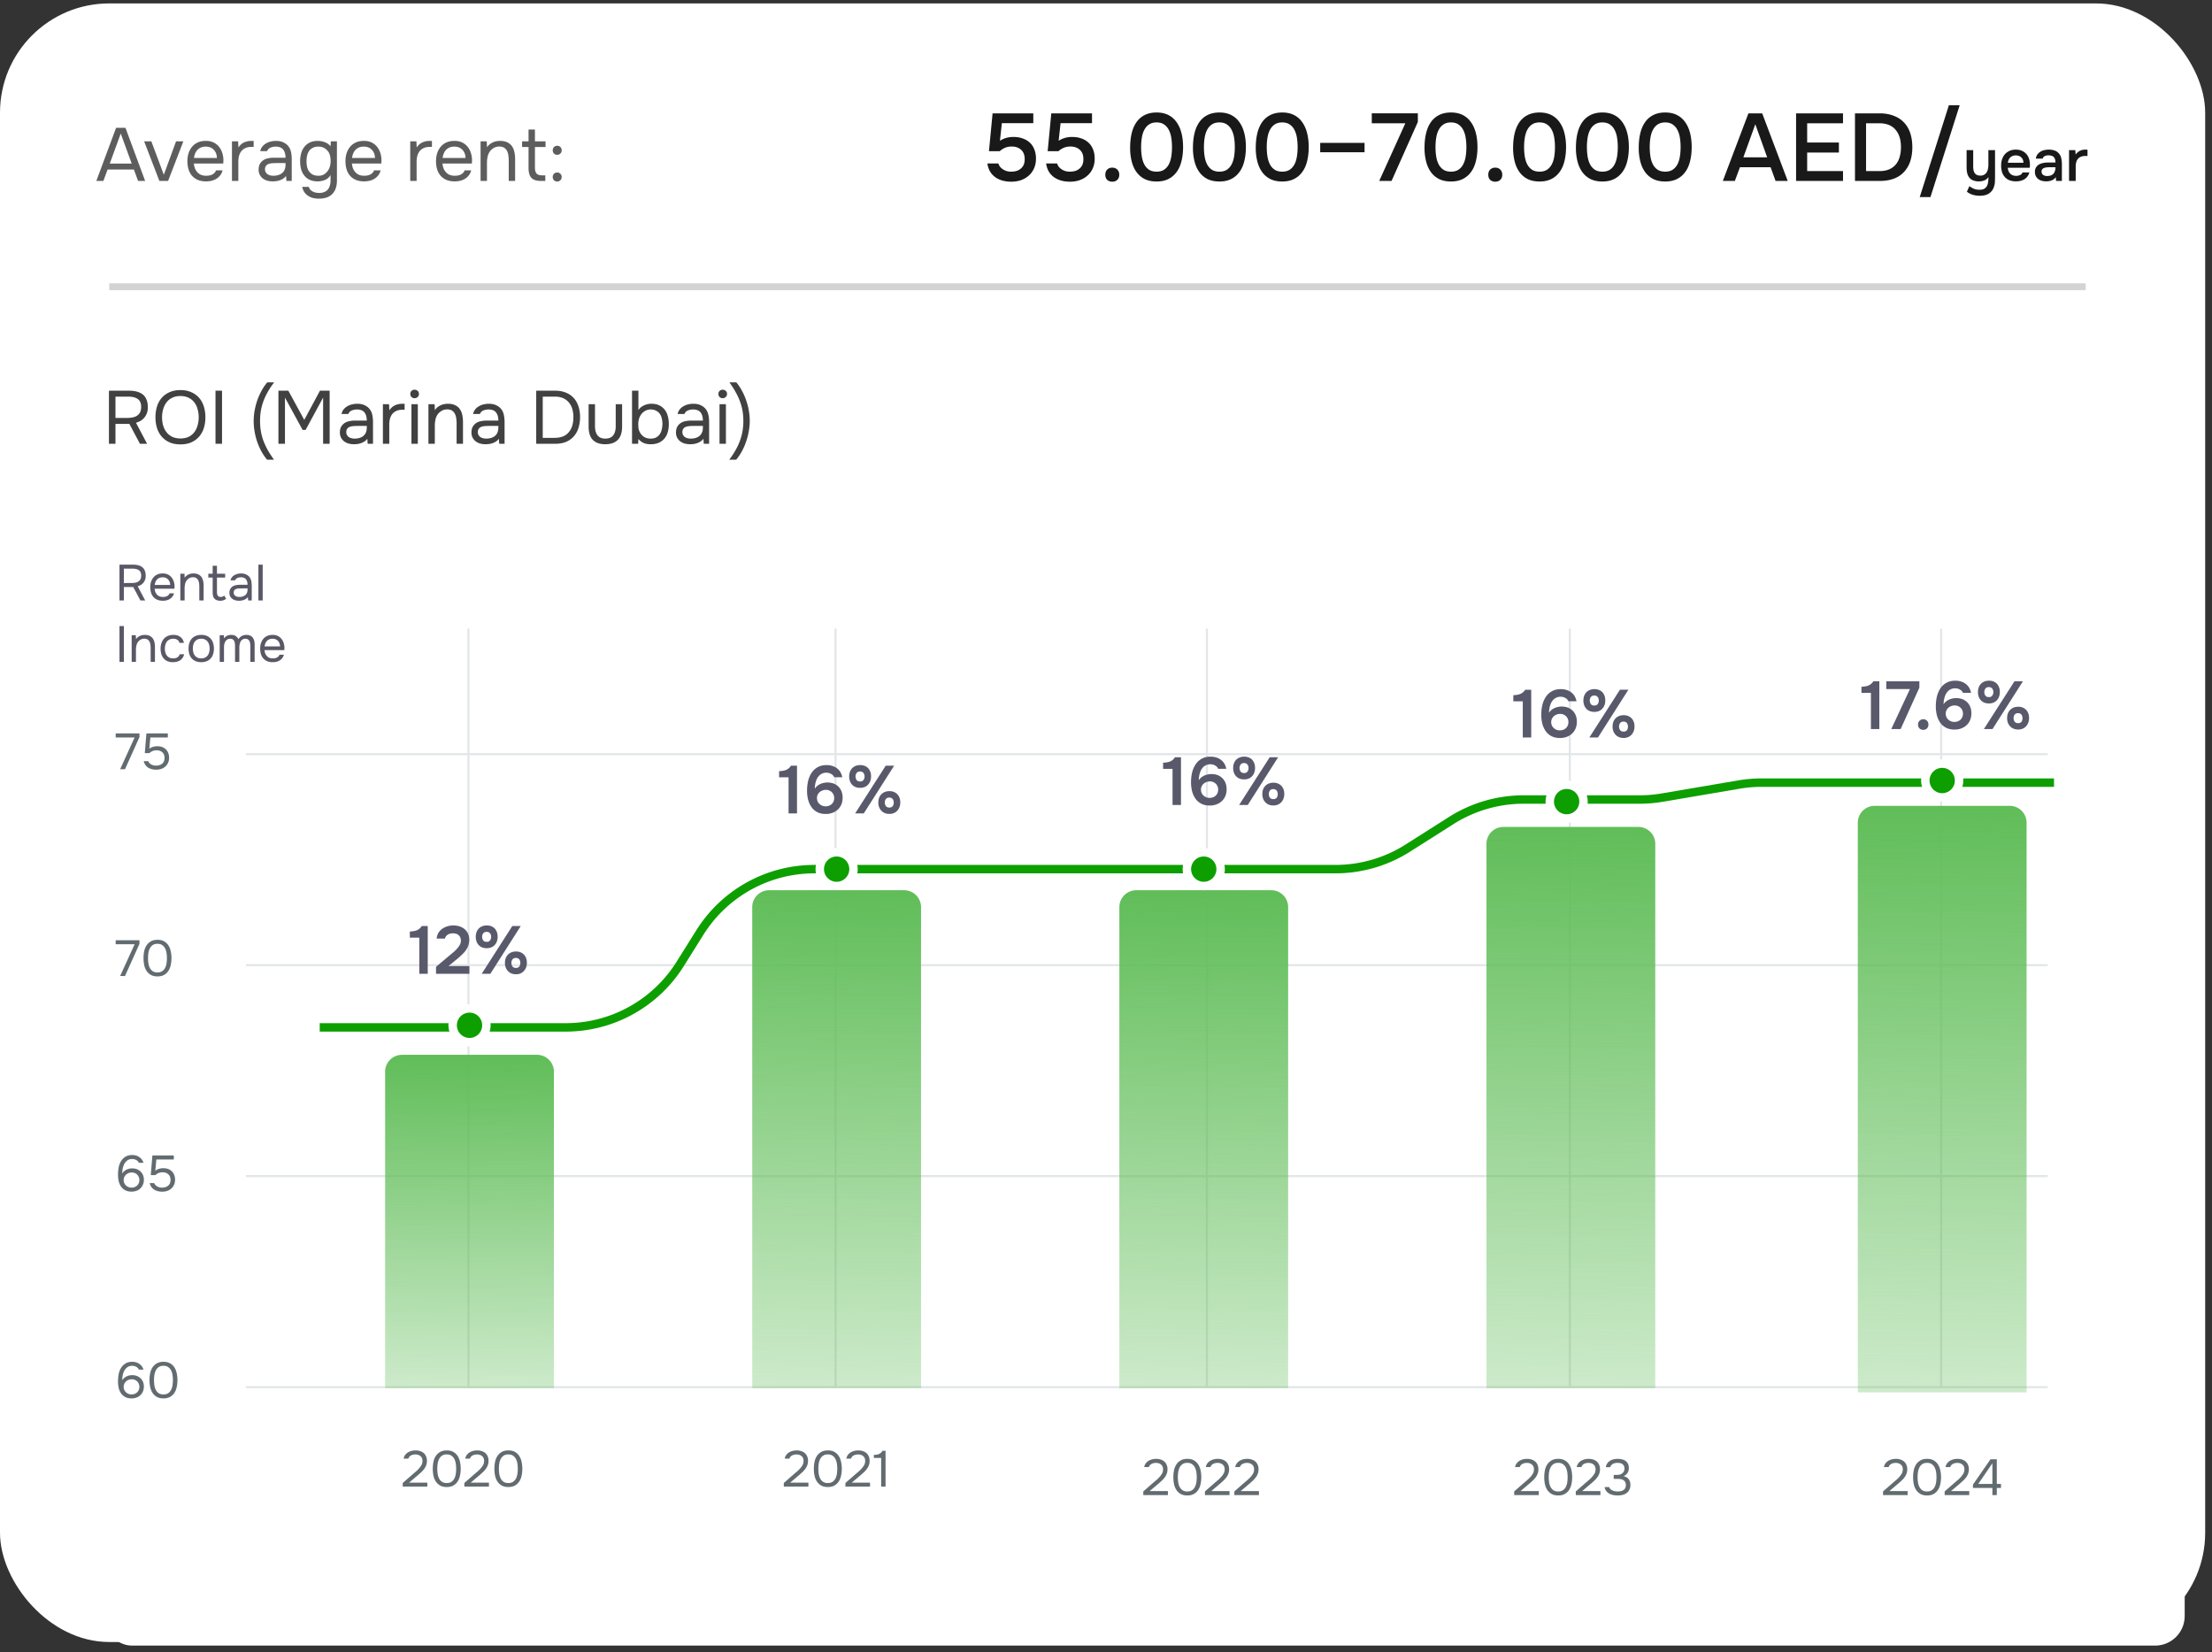 <svg xmlns="http://www.w3.org/2000/svg" width="324" height="242" fill="none"><rect width="100%" height="100%" fill="#333333" stroke="none"/><rect width="323" height="240" y=".5" fill="#fff" rx="16"/><path fill="#5D5D5D" d="m20.226 26.5-.616-1.672h-3.85l-.616 1.672H14.11l2.893-7.777h1.375L21.26 26.5zm-2.541-6.941-1.606 4.4h3.212zm3.428 1.144h1.056l1.826 4.895 1.793-4.895h1.067L24.622 26.5h-1.276zm7.284 3.245q.033.385.154.715.132.32.352.561t.539.385q.33.132.759.132.209 0 .429-.033.231-.044.429-.132.198-.099.352-.253a1 1 0 0 0 .23-.374h.958q-.1.418-.341.726a2 2 0 0 1-.561.506 2.5 2.5 0 0 1-.715.297 3.7 3.7 0 0 1-.803.088q-.694 0-1.21-.22a2.4 2.4 0 0 1-.847-.605 2.6 2.6 0 0 1-.506-.935 4.2 4.2 0 0 1-.165-1.199q0-.65.176-1.188.186-.55.528-.946.34-.396.836-.616t1.177-.22q.693 0 1.199.275.505.274.814.726.307.44.429.957a3.2 3.2 0 0 1 .099 1.155 2 2 0 0 1-.011.198zm3.377-.814q-.023-.737-.462-1.199-.44-.462-1.177-.462-.408 0-.715.132a1.5 1.5 0 0 0-.517.363q-.21.231-.33.539-.121.297-.154.627zm2.202 3.366v-5.797h.902l.044.902q.32-.506.814-.737.495-.231 1.122-.231h.297v.88h-.34q-.518 0-.88.176-.364.165-.595.462-.219.285-.33.682a3.4 3.4 0 0 0-.099.836V26.5zm7.92-.737a1.6 1.6 0 0 1-.428.407q-.242.154-.506.242a2.5 2.5 0 0 1-.517.121 4 4 0 0 1-.506.033q-.407 0-.77-.099a2 2 0 0 1-.66-.319 1.7 1.7 0 0 1-.462-.55 1.65 1.65 0 0 1-.165-.748q0-.495.176-.825.187-.34.495-.55t.704-.286q.407-.088.858-.088h1.705q0-.737-.32-1.166-.318-.44-1.077-.462-.462 0-.814.154a.87.87 0 0 0-.484.506h-1.001q.077-.396.308-.671.23-.286.55-.462.318-.187.693-.275t.748-.088q.648 0 1.089.22.45.21.726.561.274.34.385.836t.11 1.111V26.5h-.781zm-1.1-1.881q-.262 0-.615.011-.342 0-.66.066a.96.96 0 0 0-.517.275q-.187.21-.187.55 0 .254.099.429a.9.9 0 0 0 .264.297q.176.121.396.176t.45.055q.825 0 1.299-.396.483-.407.495-1.177v-.286zm8.555 2.574q0 1.232-.66 1.936t-1.99.704q-.44 0-.848-.099a2.3 2.3 0 0 1-.726-.319 2 2 0 0 1-.55-.539 2 2 0 0 1-.308-.77h.968a.95.95 0 0 0 .22.418q.165.176.374.275.21.11.451.154.243.044.473.044.44 0 .76-.143.318-.132.516-.374.199-.242.286-.583.1-.33.1-.726v-.803q-.287.506-.815.726-.528.21-1.1.209-.66-.01-1.144-.231a2.2 2.2 0 0 1-.792-.627 2.7 2.7 0 0 1-.462-.924 4.5 4.5 0 0 1-.143-1.166q0-.627.154-1.166a2.6 2.6 0 0 1 .473-.946q.319-.407.803-.638t1.155-.231q.507 0 1.023.187.517.187.847.605l.044-.726h.891zm-2.728-4.983q-.473 0-.803.176-.33.165-.539.451-.197.285-.297.682a3.7 3.7 0 0 0-.088.825q0 .484.088.858.089.363.297.649.21.286.54.462.33.165.813.165.561 0 .924-.264.364-.264.583-.66.154-.275.22-.594.066-.33.066-.649 0-.396-.077-.726a1.7 1.7 0 0 0-.253-.616 1.9 1.9 0 0 0-.583-.539q-.363-.22-.89-.22m4.923 2.475q.033.385.154.715.132.32.352.561t.539.385q.33.132.759.132.21 0 .429-.033.231-.044.429-.132.198-.099.352-.253a1 1 0 0 0 .231-.374h.957q-.1.418-.341.726a2 2 0 0 1-.561.506 2.5 2.5 0 0 1-.715.297 3.7 3.7 0 0 1-.803.088q-.693 0-1.21-.22a2.4 2.4 0 0 1-.847-.605 2.6 2.6 0 0 1-.506-.935 4.2 4.2 0 0 1-.165-1.199q0-.65.176-1.188.187-.55.528-.946.34-.396.836-.616t1.177-.22q.693 0 1.199.275.506.274.814.726.307.44.429.957a3.2 3.2 0 0 1 .099 1.155 2 2 0 0 1-.011.198zm3.377-.814q-.023-.737-.462-1.199-.44-.462-1.177-.462-.407 0-.715.132a1.5 1.5 0 0 0-.517.363q-.21.231-.33.539-.12.297-.154.627zM60.09 26.5v-5.797h.902l.044.902q.32-.506.814-.737.495-.231 1.122-.231h.297v.88h-.34q-.518 0-.88.176-.363.165-.594.462-.22.285-.33.682a3.4 3.4 0 0 0-.1.836V26.5zm4.723-2.552q.033.385.154.715.132.32.352.561t.539.385q.33.132.759.132.208 0 .429-.033.231-.044.429-.132.198-.099.352-.253a1 1 0 0 0 .23-.374h.958q-.1.418-.341.726a2 2 0 0 1-.561.506 2.5 2.5 0 0 1-.715.297 3.7 3.7 0 0 1-.803.088q-.694 0-1.21-.22a2.4 2.4 0 0 1-.847-.605 2.6 2.6 0 0 1-.506-.935 4.2 4.2 0 0 1-.165-1.199q0-.65.176-1.188.186-.55.528-.946.34-.396.836-.616t1.177-.22q.693 0 1.199.275.505.274.814.726.308.44.429.957a3.2 3.2 0 0 1 .099 1.155 2 2 0 0 1-.011.198zm3.377-.814q-.023-.737-.462-1.199-.44-.462-1.177-.462-.408 0-.715.132a1.5 1.5 0 0 0-.517.363q-.21.231-.33.539-.121.297-.154.627zm2.202 3.366v-5.797h.902l.044.88q.144-.241.352-.418a2.4 2.4 0 0 1 .473-.297q.253-.121.528-.176a3 3 0 0 1 .55-.055q.627 0 1.056.209.43.198.682.561.254.352.363.847.11.484.11 1.045V26.5h-.935v-2.948q0-.407-.055-.781-.044-.375-.198-.66a1.14 1.14 0 0 0-.418-.473q-.275-.176-.737-.176-.45.01-.803.22-.34.21-.55.495-.253.363-.34.803a4.3 4.3 0 0 0-.089.869V26.5zm7.962-5.797h1.551v.825h-1.55v3.003q0 .595.23.88.231.275.858.275h.43v.814h-.628q-.99 0-1.408-.451-.418-.45-.418-1.419v-3.102h-.946v-.825h.946v-1.727h.935zm3.258.649q.296 0 .473.187a.64.64 0 0 1 .187.473.636.636 0 0 1-.66.66.64.64 0 0 1-.473-.187.66.66 0 0 1-.176-.473q0-.285.176-.473a.64.64 0 0 1 .473-.187m0 3.916q.296 0 .473.187a.64.64 0 0 1 .187.473q0 .285-.198.473a.63.63 0 0 1-.462.187.64.64 0 0 1-.473-.187.66.66 0 0 1-.176-.473q0-.285.176-.473a.64.64 0 0 1 .473-.187"/><path fill="#191919" d="m144.855 22.146.532-5.544h5.964v1.442h-4.606l-.28 2.576q.406-.266.868-.406a3.7 3.7 0 0 1 1.134-.154q.743 0 1.344.224.602.21 1.036.616t.658.994q.238.588.238 1.33 0 .798-.28 1.428a3.1 3.1 0 0 1-.77 1.064q-.49.434-1.148.672-.658.225-1.428.224-.658 0-1.246-.154a3.5 3.5 0 0 1-1.05-.476 2.9 2.9 0 0 1-.784-.826 3.2 3.2 0 0 1-.406-1.218h1.61q.084.294.266.518.196.224.448.378a2.2 2.2 0 0 0 .546.238q.294.07.588.07.42 0 .784-.098.364-.112.63-.336.28-.224.434-.56.154-.35.154-.84 0-.896-.532-1.372-.518-.476-1.372-.476-.532 0-.966.182a2.7 2.7 0 0 0-.784.504zm8.6 0 .532-5.544h5.964v1.442h-4.606l-.28 2.576q.406-.266.868-.406a3.7 3.7 0 0 1 1.134-.154q.741 0 1.344.224.601.21 1.036.616.433.406.658.994.238.588.238 1.33 0 .798-.28 1.428t-.77 1.064-1.148.672q-.658.225-1.428.224-.658 0-1.246-.154a3.5 3.5 0 0 1-1.05-.476 2.9 2.9 0 0 1-.784-.826 3.2 3.2 0 0 1-.406-1.218h1.61q.084.294.266.518.196.224.448.378a2.2 2.2 0 0 0 .546.238q.294.07.588.07.42 0 .784-.098.363-.112.63-.336.28-.224.434-.56.153-.35.154-.84 0-.896-.532-1.372-.519-.476-1.372-.476-.532 0-.966.182-.435.182-.784.504zm9.467 2.408q.449 0 .728.28.294.28.294.756 0 .49-.294.756-.28.266-.728.266t-.742-.266q-.28-.266-.28-.756 0-.476.28-.756.294-.28.742-.28m10.368-3.01q0 1.134-.238 2.072-.225.924-.714 1.582-.477.659-1.204 1.022-.729.364-1.722.364-.995 0-1.722-.35a3.3 3.3 0 0 1-1.204-1.008q-.477-.644-.714-1.554a8 8 0 0 1-.238-2.03q0-1.147.224-2.1.223-.952.7-1.638a3.2 3.2 0 0 1 1.204-1.05q.742-.378 1.75-.378.98 0 1.708.364.727.364 1.204 1.036.49.672.728 1.61.237.924.238 2.058m-6.146 0q0 .77.112 1.428.111.658.378 1.148.265.476.7.756.433.266 1.078.266.63 0 1.064-.266a2.1 2.1 0 0 0 .7-.756q.265-.49.378-1.148t.112-1.428q0-.756-.112-1.414a3.6 3.6 0 0 0-.378-1.148 2.1 2.1 0 0 0-.7-.77q-.435-.28-1.064-.28-.645 0-1.078.28-.435.28-.7.77-.267.476-.378 1.148-.112.658-.112 1.414m15.347 0q0 1.134-.238 2.072-.224.924-.714 1.582-.476.659-1.204 1.022-.728.364-1.722.364-.995 0-1.722-.35a3.3 3.3 0 0 1-1.204-1.008q-.476-.644-.714-1.554a8 8 0 0 1-.238-2.03q0-1.147.224-2.1.224-.952.7-1.638a3.2 3.2 0 0 1 1.204-1.05q.742-.378 1.75-.378.98 0 1.708.364a3.2 3.2 0 0 1 1.204 1.036q.49.672.728 1.61.238.924.238 2.058m-6.146 0q0 .77.112 1.428.113.658.378 1.148.266.476.7.756.434.266 1.078.266.63 0 1.064-.266.434-.28.7-.756.265-.49.378-1.148a8.5 8.5 0 0 0 .112-1.428q0-.756-.112-1.414a3.6 3.6 0 0 0-.378-1.148 2.1 2.1 0 0 0-.7-.77q-.434-.28-1.064-.28-.644 0-1.078.28a2.1 2.1 0 0 0-.7.77q-.266.476-.378 1.148-.112.658-.112 1.414m15.347 0q0 1.134-.238 2.072-.224.924-.714 1.582-.476.659-1.204 1.022-.727.364-1.722.364-.994 0-1.722-.35a3.3 3.3 0 0 1-1.204-1.008q-.476-.644-.714-1.554a8 8 0 0 1-.238-2.03q0-1.147.224-2.1.224-.952.7-1.638a3.2 3.2 0 0 1 1.204-1.05q.742-.378 1.75-.378.98 0 1.708.364a3.2 3.2 0 0 1 1.204 1.036q.49.672.728 1.61.238.924.238 2.058m-6.146 0q0 .77.112 1.428.113.658.378 1.148.266.476.7.756.434.266 1.078.266.63 0 1.064-.266.434-.28.7-.756.266-.49.378-1.148a8.5 8.5 0 0 0 .112-1.428q0-.756-.112-1.414a3.6 3.6 0 0 0-.378-1.148 2.1 2.1 0 0 0-.7-.77q-.434-.28-1.064-.28-.644 0-1.078.28a2.1 2.1 0 0 0-.7.77q-.265.476-.378 1.148-.112.658-.112 1.414m7.829-.616h6.496V22.3h-6.496zm8.646 5.572 3.822-8.442h-4.914v-1.456h6.748v1.26l-3.85 8.638zm14.39-4.956q0 1.134-.238 2.072-.225.924-.714 1.582-.477.659-1.204 1.022-.729.364-1.722.364-.995 0-1.722-.35a3.3 3.3 0 0 1-1.204-1.008q-.477-.644-.714-1.554a8 8 0 0 1-.238-2.03q0-1.147.224-2.1.223-.952.7-1.638a3.2 3.2 0 0 1 1.204-1.05q.741-.378 1.75-.378.98 0 1.708.364.727.364 1.204 1.036.49.672.728 1.61.237.924.238 2.058m-6.146 0q0 .77.112 1.428.111.658.378 1.148.265.476.7.756.433.266 1.078.266.63 0 1.064-.266a2.1 2.1 0 0 0 .7-.756q.266-.49.378-1.148t.112-1.428q0-.756-.112-1.414a3.6 3.6 0 0 0-.378-1.148 2.1 2.1 0 0 0-.7-.77q-.434-.28-1.064-.28-.645 0-1.078.28-.435.28-.7.77-.267.476-.378 1.148-.112.658-.112 1.414m8.753 3.01q.448 0 .728.28.294.28.294.756 0 .49-.294.756-.28.266-.728.266t-.742-.266q-.28-.266-.28-.756 0-.476.28-.756.294-.28.742-.28m10.367-3.01q0 1.134-.238 2.072-.224.924-.714 1.582-.475.659-1.204 1.022-.728.364-1.722.364-.993 0-1.722-.35a3.3 3.3 0 0 1-1.204-1.008q-.476-.644-.714-1.554a8 8 0 0 1-.238-2.03q0-1.147.224-2.1.225-.952.7-1.638a3.2 3.2 0 0 1 1.204-1.05q.742-.378 1.75-.378.98 0 1.708.364.729.364 1.204 1.036.49.672.728 1.61.238.924.238 2.058m-6.146 0q0 .77.112 1.428.113.658.378 1.148.267.476.7.756.435.266 1.078.266.63 0 1.064-.266.435-.28.7-.756.267-.49.378-1.148a8.5 8.5 0 0 0 .112-1.428q0-.756-.112-1.414-.111-.671-.378-1.148a2.06 2.06 0 0 0-.7-.77q-.434-.28-1.064-.28-.643 0-1.078.28a2.1 2.1 0 0 0-.7.77q-.266.476-.378 1.148-.112.658-.112 1.414m15.348 0q0 1.134-.238 2.072-.225.924-.714 1.582-.477.659-1.204 1.022-.729.364-1.722.364-.995 0-1.722-.35a3.3 3.3 0 0 1-1.204-1.008q-.477-.644-.714-1.554a8 8 0 0 1-.238-2.03q0-1.147.224-2.1.223-.952.7-1.638a3.2 3.2 0 0 1 1.204-1.05q.742-.378 1.75-.378.98 0 1.708.364.727.364 1.204 1.036.49.672.728 1.61.238.924.238 2.058m-6.146 0q0 .77.112 1.428.111.658.378 1.148.265.476.7.756.433.266 1.078.266.63 0 1.064-.266a2.1 2.1 0 0 0 .7-.756q.265-.49.378-1.148t.112-1.428q0-.756-.112-1.414a3.6 3.6 0 0 0-.378-1.148 2.1 2.1 0 0 0-.7-.77q-.434-.28-1.064-.28-.645 0-1.078.28-.435.28-.7.77-.267.476-.378 1.148-.112.658-.112 1.414m15.347 0q0 1.134-.238 2.072-.225.924-.714 1.582-.477.659-1.204 1.022-.729.364-1.722.364-.994 0-1.722-.35a3.3 3.3 0 0 1-1.204-1.008q-.477-.644-.714-1.554a8 8 0 0 1-.238-2.03q0-1.147.224-2.1.223-.952.7-1.638a3.2 3.2 0 0 1 1.204-1.05q.742-.378 1.75-.378.98 0 1.708.364.727.364 1.204 1.036.49.672.728 1.61.238.924.238 2.058m-6.146 0q0 .77.112 1.428.111.658.378 1.148.265.476.7.756.433.266 1.078.266.63 0 1.064-.266a2.1 2.1 0 0 0 .7-.756q.266-.49.378-1.148t.112-1.428q0-.756-.112-1.414a3.6 3.6 0 0 0-.378-1.148 2.1 2.1 0 0 0-.7-.77q-.434-.28-1.064-.28-.645 0-1.078.28-.435.28-.7.77-.267.476-.378 1.148-.112.658-.112 1.414m18.434 4.956-.728-2.002h-4.494l-.742 2.002h-1.764l3.752-9.898h2.016l3.738 9.898zm-1.232-3.458-1.736-4.844-1.75 4.844zm4.235-6.44h6.874v1.456h-5.25v2.814h4.648v1.47h-4.648v2.716h5.25V26.5h-6.874zm8.627 0h3.584q1.175 0 2.072.35.909.335 1.512.98.615.63.924 1.554.308.924.308 2.072 0 1.162-.308 2.072a4.2 4.2 0 0 1-.91 1.554 3.76 3.76 0 0 1-1.484.98q-.882.336-2.058.336h-3.64zm1.624 1.456v7h1.974q.812 0 1.4-.252t.966-.7a2.9 2.9 0 0 0 .574-1.106q.196-.645.196-1.442 0-1.652-.812-2.576-.798-.924-2.338-.924zm12.132-2.646h1.582l-4.284 13.454h-1.568zm6.759 6.58v3.79q0 .384-.017.786-.008.402-.137.788-.196.615-.71.966-.513.351-1.377.351-.513 0-.993-.137a2.7 2.7 0 0 1-.889-.453q.093-.197.179-.41l.189-.412q.282.223.641.377.368.154.839.154.453 0 .71-.154a1 1 0 0 0 .385-.42q.137-.256.171-.598.043-.333.043-.685-.24.343-.599.488a2.1 2.1 0 0 1-.796.145 2.2 2.2 0 0 1-.864-.154 1.35 1.35 0 0 1-.565-.427 1.7 1.7 0 0 1-.291-.65 3.7 3.7 0 0 1-.085-.822v-2.524h.967v2.336q0 .274.034.53.042.249.154.445.12.188.325.308.206.111.539.111.342 0 .565-.136.23-.138.359-.351.137-.223.188-.505.06-.282.06-.582v-2.156zm1.868 2.583q.018.248.103.462.086.214.231.376.154.155.368.249.222.093.513.094.309 0 .565-.112a.7.7 0 0 0 .376-.385h1.001a1.642 1.642 0 0 1-.735 1.001q-.258.155-.574.231a3 3 0 0 1-.658.069q-.54 0-.95-.163a1.8 1.8 0 0 1-.676-.47 2 2 0 0 1-.411-.727 3.4 3.4 0 0 1-.128-.959q0-.513.145-.932.145-.427.42-.736.282-.307.676-.48.393-.179.898-.179.531 0 .915.18.385.17.642.47.265.3.394.702.128.402.128.873 0 .222-.026.436zm2.293-.736q-.017-.513-.325-.795-.307-.283-.796-.283a1.2 1.2 0 0 0-.479.086 1.1 1.1 0 0 0-.35.23 1.2 1.2 0 0 0-.223.343q-.086.196-.111.42zm4.741 2.105a1.33 1.33 0 0 1-.59.47 2.2 2.2 0 0 1-.821.146q-.36 0-.659-.086a1.6 1.6 0 0 1-.513-.256 1.3 1.3 0 0 1-.351-.437 1.35 1.35 0 0 1-.128-.599q0-.367.145-.624a1.2 1.2 0 0 1 .394-.428q.256-.162.598-.24.343-.084.719-.085h1.155q0-.495-.222-.77-.223-.274-.779-.282a1.3 1.3 0 0 0-.565.11.57.57 0 0 0-.308.369h-1.001a1.36 1.36 0 0 1 .231-.608 1.7 1.7 0 0 1 .445-.41q.266-.163.582-.231.326-.069.65-.069.42 0 .779.111.36.112.624.377.3.307.403.736.102.428.102.932v2.43h-.847zm-.051-1.446h-.941q-.248 0-.496.043a.85.85 0 0 0-.428.18q-.171.136-.171.402 0 .325.231.496.24.162.582.162.265 0 .487-.068a.96.96 0 0 0 .394-.223 1.1 1.1 0 0 0 .248-.402q.094-.248.094-.59m1.989 2.002v-4.509h.915l.051.642q.522-.72 1.421-.719.086 0 .162.009.085 0 .154.008v.907q-.102 0-.205.009h-.188a1.5 1.5 0 0 0-.634.137q-.248.12-.41.325-.154.206-.223.487-.068.275-.068.59V26.5z"/><path stroke="#D3D3D3" d="M16 42h289.5"/><path fill="#414141" d="M16.914 62.085V65h-.957v-7.777h2.915q.637 0 1.155.132.517.132.88.418t.55.759q.198.462.198 1.122 0 .484-.143.869-.143.375-.385.66a2.1 2.1 0 0 1-.55.462 3.2 3.2 0 0 1-.66.275L21.545 65H20.5l-1.551-2.915zm1.65-.869q.43 0 .803-.066.385-.066.671-.242a1.27 1.27 0 0 0 .451-.473q.176-.308.187-.814 0-.836-.495-1.177-.484-.352-1.408-.352h-1.859v3.124zm7.867 3.872q-.912 0-1.595-.297a3.3 3.3 0 0 1-1.144-.836A3.5 3.5 0 0 1 23 62.701a5.2 5.2 0 0 1-.23-1.584q0-.858.23-1.584a3.5 3.5 0 0 1 .693-1.265q.462-.528 1.144-.825.683-.308 1.595-.308.903 0 1.584.308.682.297 1.144.825.463.528.693 1.265a5.2 5.2 0 0 1 .231 1.584 5.2 5.2 0 0 1-.23 1.584 3.5 3.5 0 0 1-.694 1.254q-.463.528-1.144.836-.681.297-1.584.297m0-7.084q-.692 0-1.199.253a2.3 2.3 0 0 0-.836.671q-.33.43-.495 1.001a4.2 4.2 0 0 0-.165 1.188q0 .627.154 1.188.165.561.495.99t.836.682q.517.242 1.21.242t1.2-.242q.506-.253.824-.671.33-.429.484-.99a4.2 4.2 0 0 0 .165-1.199 4.2 4.2 0 0 0-.165-1.199 2.7 2.7 0 0 0-.484-.99 2.3 2.3 0 0 0-.836-.671q-.506-.253-1.188-.253M32.522 65h-.957v-7.777h.957zm7.637-8.998q-.583.759-.979 1.474-.396.705-.638 1.408a8 8 0 0 0-.352 1.386 10 10 0 0 0-.099 1.408q0 .726.11 1.419.11.682.352 1.375.255.693.638 1.397.397.704.946 1.463h-1.012a7.2 7.2 0 0 1-.869-1.287 10 10 0 0 1-.616-1.43 10 10 0 0 1-.363-1.496 9 9 0 0 1-.12-1.441q0-.693.12-1.441.132-.76.374-1.496.254-.748.627-1.452.375-.704.87-1.287zM40.782 65v-7.777h1.452l2.332 4.279 2.3-4.279h1.418V65h-.957v-6.765l-2.563 4.73h-.44l-2.585-4.73V65zm13.018-.737a1.6 1.6 0 0 1-.429.407q-.242.154-.506.242a2.5 2.5 0 0 1-.517.121 4 4 0 0 1-.506.033q-.407 0-.77-.099a2 2 0 0 1-.66-.319 1.7 1.7 0 0 1-.462-.55 1.65 1.65 0 0 1-.165-.748q0-.495.176-.825.188-.34.495-.55.308-.21.704-.286.406-.088.858-.088h1.705q0-.737-.319-1.166-.32-.44-1.078-.462-.463 0-.814.154a.87.87 0 0 0-.484.506h-1q.075-.396.307-.671.23-.286.55-.462a2.5 2.5 0 0 1 .693-.275q.375-.088.748-.088.65 0 1.09.22.45.21.725.561a2 2 0 0 1 .385.836q.11.495.11 1.111V65h-.78zm-1.1-1.881q-.264 0-.616.011a3.3 3.3 0 0 0-.66.066.96.96 0 0 0-.517.275q-.187.21-.187.55 0 .253.1.429a.9.9 0 0 0 .263.297q.176.121.396.176t.451.055q.825 0 1.298-.396.485-.407.495-1.177v-.286zM56.085 65v-5.797h.902l.044.902q.319-.506.814-.737t1.122-.231h.297v.88h-.341q-.517 0-.88.176-.363.165-.594.462-.22.285-.33.682a3.4 3.4 0 0 0-.1.836V65zm4.642-7.92q.264 0 .451.176.187.165.187.44a.6.6 0 0 1-.187.451.64.64 0 0 1-.45.176.6.6 0 0 1-.452-.176.6.6 0 0 1-.176-.451q0-.275.176-.44a.6.6 0 0 1 .451-.176M60.265 65v-5.797h.935V65zm2.49 0v-5.797h.903l.044.88q.142-.241.352-.418a2.4 2.4 0 0 1 .473-.297q.252-.121.528-.176a3 3 0 0 1 .55-.055q.627 0 1.056.209.429.198.682.561.253.352.363.847.11.484.11 1.045V65h-.935v-2.948q0-.407-.055-.781-.045-.375-.198-.66a1.14 1.14 0 0 0-.418-.473q-.276-.176-.737-.176-.452.01-.803.22-.342.21-.55.495-.255.363-.341.803a4.3 4.3 0 0 0-.088.869V65zm10.317-.737a1.6 1.6 0 0 1-.43.407q-.241.154-.505.242a2.5 2.5 0 0 1-.517.121 4 4 0 0 1-.506.033q-.408 0-.77-.099a2 2 0 0 1-.66-.319 1.7 1.7 0 0 1-.462-.55 1.65 1.65 0 0 1-.165-.748q0-.495.176-.825.187-.34.495-.55t.704-.286q.406-.088.858-.088h1.705q0-.737-.32-1.166-.318-.44-1.077-.462-.463 0-.814.154a.87.87 0 0 0-.484.506h-1.001q.076-.396.308-.671.23-.286.55-.462.318-.187.693-.275.373-.088.748-.088.648 0 1.089.22.45.21.726.561.274.34.385.836t.11 1.111V65h-.781zm-1.1-1.881q-.264 0-.616.011-.342 0-.66.066a.96.96 0 0 0-.517.275q-.187.21-.187.55 0 .253.099.429a.9.9 0 0 0 .264.297q.175.121.396.176.22.055.45.055.825 0 1.299-.396.483-.407.495-1.177v-.286zm6.569-5.159h2.761q.902 0 1.584.286a3 3 0 0 1 1.155.792q.462.506.693 1.232.231.715.231 1.584a5.4 5.4 0 0 1-.242 1.584 3.4 3.4 0 0 1-.693 1.232q-.45.506-1.133.792-.682.275-1.595.275h-2.761zm.957.869v6.039h1.738q.594 0 1.133-.176.55-.187.935-.649.352-.407.517-.957.165-.561.165-1.232a4.2 4.2 0 0 0-.165-1.232 2.7 2.7 0 0 0-.495-.935 2.3 2.3 0 0 0-.836-.627q-.506-.231-1.199-.231zm9.16 6.149q.792 0 1.155-.473.374-.484.374-1.342v-3.223h.935v3.267q0 1.32-.638 1.958-.627.638-1.826.638t-1.826-.638q-.616-.638-.616-1.958v-3.267h.935v3.223q0 .859.374 1.342.375.473 1.133.473m3.918.759v-7.777h.935v2.838q.286-.44.814-.682.54-.254 1.1-.242.66 0 1.133.231.483.231.792.627.32.396.462.946.154.54.154 1.166 0 .627-.154 1.166-.144.528-.462.924a2.25 2.25 0 0 1-.814.627q-.484.231-1.155.242h-.121q-.593 0-1.034-.209a2.1 2.1 0 0 1-.715-.561l-.044.704zm2.728-.759q.473 0 .792-.165a1.5 1.5 0 0 0 .528-.462q.21-.297.297-.682a3.7 3.7 0 0 0 .11-.825q0-.44-.1-.825a1.8 1.8 0 0 0-.296-.682 1.45 1.45 0 0 0-.55-.451q-.33-.176-.803-.176-.265 0-.517.088-.254.089-.451.242-.198.142-.352.33a2.2 2.2 0 0 0-.418.935 3 3 0 0 0-.055.55q0 .286.033.594.044.297.176.55.198.418.605.704.407.275 1 .275m7.728.022a1.6 1.6 0 0 1-.429.407q-.243.154-.506.242a2.5 2.5 0 0 1-.517.121 4 4 0 0 1-.506.033q-.408 0-.77-.099a2 2 0 0 1-.66-.319 1.7 1.7 0 0 1-.463-.55 1.65 1.65 0 0 1-.165-.748q.001-.495.176-.825.187-.34.496-.55.308-.21.704-.286.406-.088.858-.088h1.705q0-.737-.319-1.166-.32-.44-1.078-.462-.463 0-.814.154a.87.87 0 0 0-.484.506h-1.002q.077-.396.309-.671.23-.286.55-.462.318-.187.693-.275.373-.088.748-.088.648 0 1.089.22.45.21.726.561.274.34.385.836t.11 1.111V65h-.781zm-1.1-1.881q-.265 0-.616.011a3.2 3.2 0 0 0-.66.066.96.96 0 0 0-.517.275q-.187.21-.187.55 0 .253.099.429a.9.9 0 0 0 .264.297q.175.121.396.176.22.055.451.055.825 0 1.298-.396.483-.407.495-1.177v-.286zm3.923-5.302q.264 0 .451.176.187.165.187.44a.6.6 0 0 1-.187.451.64.64 0 0 1-.451.176.6.6 0 0 1-.451-.176.61.61 0 0 1-.176-.451q0-.275.176-.44a.6.6 0 0 1 .451-.176m-.462 7.92v-5.797h.935V65zm1.423 2.332q.573-.759.968-1.474.396-.715.638-1.408.243-.693.352-1.386.11-.693.11-1.408 0-.726-.11-1.408a7.4 7.4 0 0 0-.363-1.386 8.7 8.7 0 0 0-.638-1.397q-.384-.705-.935-1.463h1.012q.495.583.858 1.287.375.693.616 1.441.254.736.374 1.485.121.748.121 1.441t-.132 1.452q-.12.748-.374 1.496a9 9 0 0 1-.616 1.441q-.374.704-.869 1.287z"/><rect width="305" height="165.026" x="15" y="76" fill="#fff" rx="4.327"/><path stroke="#E3E6E8" stroke-width=".309" d="M36.015 203.169h263.918M36.015 172.265h263.918M36.015 141.361h263.918M36.015 110.458h263.918"/><path fill="#626C70" d="m60.473 215.908.437-.371q.244-.207.453-.445.215-.236.363-.497.148-.267.156-.578.015-.475-.275-.727-.289-.26-.764-.26-.378 0-.66.156a.75.75 0 0 0-.37.453h-.69q.051-.305.215-.527.17-.23.408-.378.244-.148.534-.223a2.4 2.4 0 0 1 .593-.074q.363 0 .668.104.303.096.526.289.222.193.341.482.126.282.126.646 0 .363-.11.652a2 2 0 0 1-.29.534 3.2 3.2 0 0 1-.408.46 19 19 0 0 1-.475.43l-1.327 1.12h2.67v.586h-3.605v-.534zm7.011-.786q0 .504-.103.987a2.5 2.5 0 0 1-.334.86 1.85 1.85 0 0 1-.63.601q-.394.23-.98.23-.593 0-.986-.23a1.85 1.85 0 0 1-.63-.601 2.5 2.5 0 0 1-.334-.846 5 5 0 0 1-.097-1.001q0-.534.097-1.001.096-.475.334-.846.237-.37.63-.601.392-.237.986-.237.586 0 .98.23.392.23.63.608.237.378.334.861.103.482.103.986m-3.433 0q0 .356.051.727.053.37.2.675.15.304.416.497.275.193.72.193.437 0 .704-.193.275-.193.423-.497a2.2 2.2 0 0 0 .2-.675 5.171 5.171 0 0 0 0-1.446 2.2 2.2 0 0 0-.2-.675 1.3 1.3 0 0 0-.423-.505q-.267-.2-.705-.2-.444 0-.719.2a1.3 1.3 0 0 0-.415.505 2.2 2.2 0 0 0-.2.675 5 5 0 0 0-.052.719m5.446.786.438-.371q.245-.207.452-.445.216-.236.364-.497.148-.267.156-.578.015-.475-.275-.727-.289-.26-.764-.26-.378 0-.66.156a.75.75 0 0 0-.37.453h-.69q.051-.305.215-.527.17-.23.407-.378.246-.148.535-.223.288-.074.593-.074.364 0 .667.104.305.096.527.289t.341.482q.126.282.126.646 0 .363-.111.652a2 2 0 0 1-.29.534 3.2 3.2 0 0 1-.407.46 19 19 0 0 1-.475.43l-1.328 1.12h2.67v.586h-3.604v-.534zm7.012-.786q0 .504-.103.987a2.5 2.5 0 0 1-.334.86 1.85 1.85 0 0 1-.63.601q-.395.23-.98.23-.593 0-.986-.23a1.85 1.85 0 0 1-.63-.601 2.5 2.5 0 0 1-.334-.846 5 5 0 0 1-.097-1.001q0-.534.097-1.001.096-.475.333-.846.239-.37.63-.601.395-.237.987-.237.585 0 .98.23.392.23.63.608.237.378.334.861.103.482.103.986m-3.434 0q0 .356.052.727.053.37.2.675.15.304.416.497.275.193.72.193.437 0 .704-.193.275-.193.423-.497a2.2 2.2 0 0 0 .2-.675q.052-.371.052-.727 0-.348-.052-.719a2.2 2.2 0 0 0-.2-.675 1.3 1.3 0 0 0-.423-.505q-.267-.2-.705-.2-.444 0-.72.2a1.3 1.3 0 0 0-.415.505 2.2 2.2 0 0 0-.2.675 5 5 0 0 0-.052.719M116.291 215.908l.438-.371q.245-.207.452-.445.216-.236.364-.497.148-.267.155-.578.015-.475-.274-.727-.289-.26-.764-.26-.378 0-.66.156a.75.75 0 0 0-.371.453h-.69q.053-.305.215-.527.171-.23.408-.378.246-.148.534-.223.29-.074.594-.074.364 0 .667.104.305.096.527.289t.341.482q.126.282.126.646 0 .363-.111.652a2 2 0 0 1-.289.534 3.3 3.3 0 0 1-.408.46 20 20 0 0 1-.475.43l-1.328 1.12h2.67v.586h-3.604v-.534zm7.012-.786q0 .504-.104.987a2.5 2.5 0 0 1-.333.86 1.86 1.86 0 0 1-.631.601q-.393.23-.979.23-.593 0-.986-.23a1.85 1.85 0 0 1-.631-.601 2.6 2.6 0 0 1-.334-.846 5 5 0 0 1-.096-1.001q0-.534.096-1.001.097-.475.334-.846.237-.37.631-.601.393-.237.986-.237.586 0 .979.23t.631.608q.237.378.333.861.104.482.104.986m-3.434 0q0 .356.052.727.052.37.2.675.149.304.416.497.274.193.719.193.438 0 .705-.193a1.3 1.3 0 0 0 .423-.497q.147-.305.2-.675.052-.371.052-.727a5 5 0 0 0-.052-.719 2.3 2.3 0 0 0-.2-.675 1.3 1.3 0 0 0-.423-.505q-.267-.2-.705-.2-.445 0-.719.2a1.3 1.3 0 0 0-.416.505 2.2 2.2 0 0 0-.2.675 5 5 0 0 0-.052.719m5.447.786.438-.371q.245-.207.452-.445.216-.236.364-.497.147-.267.155-.578.015-.475-.274-.727-.29-.26-.764-.26-.378 0-.66.156a.75.75 0 0 0-.371.453h-.69q.053-.305.215-.527.171-.23.408-.378.244-.148.534-.223.29-.074.594-.074.363 0 .667.104.304.096.527.289.222.193.341.482.126.282.126.646 0 .363-.111.652a2 2 0 0 1-.29.534 3 3 0 0 1-.407.46 20 20 0 0 1-.475.43l-1.328 1.12h2.67v.586h-3.604v-.534zm4.394 1.832h-.645v-4.205h-1.068v-.438q.222-.015.408-.037.185-.03.341-.096.155-.067.282-.178t.229-.29h.453zM168.947 217.145q.2-.171.438-.371a4 4 0 0 0 .452-.445q.215-.238.363-.497.149-.267.156-.579.015-.474-.274-.727-.29-.26-.764-.259-.378 0-.66.156a.74.74 0 0 0-.371.452h-.69a1.2 1.2 0 0 1 .215-.527q.171-.23.408-.378.244-.148.534-.222t.594-.075q.363 0 .667.104.304.097.527.29.222.192.341.482.126.282.126.645t-.111.653q-.105.288-.29.534a3 3 0 0 1-.408.459q-.23.215-.474.431l-1.328 1.12h2.67v.586h-3.604v-.534zm7.012-.787q0 .505-.104.987a2.5 2.5 0 0 1-.334.86 1.83 1.83 0 0 1-.63.601q-.393.23-.979.23-.594 0-.986-.23a1.8 1.8 0 0 1-.631-.601 2.6 2.6 0 0 1-.334-.845 5 5 0 0 1-.096-1.002q0-.533.096-1.001a2.5 2.5 0 0 1 .334-.845q.237-.372.631-.601.393-.238.986-.238.586 0 .979.23t.63.609q.238.378.334.86.104.482.104.986m-3.434 0q0 .357.052.727t.2.675q.149.305.416.497.273.193.719.193.438 0 .705-.193a1.3 1.3 0 0 0 .422-.497 2.3 2.3 0 0 0 .201-.675q.051-.37.052-.727a5 5 0 0 0-.052-.719 2.3 2.3 0 0 0-.201-.675 1.27 1.27 0 0 0-.422-.504q-.267-.201-.705-.201-.446 0-.719.201a1.3 1.3 0 0 0-.416.504 2.3 2.3 0 0 0-.2.675 5 5 0 0 0-.052.719m5.447.787q.2-.171.438-.371a4.4 4.4 0 0 0 .452-.445 3 3 0 0 0 .363-.497q.149-.267.156-.579.015-.474-.274-.727-.29-.26-.764-.259-.378 0-.66.156a.74.74 0 0 0-.371.452h-.69a1.2 1.2 0 0 1 .215-.527q.171-.23.408-.378.245-.148.534-.222t.593-.075q.364 0 .668.104.304.097.527.29.222.192.341.482.126.282.126.645t-.111.653q-.105.288-.29.534a3 3 0 0 1-.408.459q-.23.215-.474.431l-1.328 1.12h2.67v.586h-3.604v-.534zm4.31 0 .437-.371q.244-.208.453-.445a3 3 0 0 0 .363-.497q.148-.267.156-.579.015-.474-.275-.727-.289-.26-.764-.259-.378 0-.66.156a.75.75 0 0 0-.371.452h-.689q.051-.304.215-.527.17-.23.408-.378.245-.148.534-.222t.593-.075q.363 0 .668.104.303.097.526.29t.341.482q.126.282.126.645t-.111.653q-.103.288-.289.534a3.3 3.3 0 0 1-.408.459q-.23.215-.475.431l-1.327 1.12h2.67v.586h-3.605v-.534zM223.272 217.145l.438-.371a4 4 0 0 0 .452-.445q.216-.238.364-.497.149-.267.156-.579.015-.474-.275-.727-.289-.26-.764-.259-.378 0-.66.156a.75.75 0 0 0-.371.452h-.689q.051-.304.215-.527.17-.23.408-.378.245-.148.534-.222.288-.075.593-.075.363 0 .668.104.303.097.526.29.222.192.341.482.126.282.126.645t-.111.653q-.104.288-.289.534a3.3 3.3 0 0 1-.408.459q-.23.215-.475.431l-1.327 1.12h2.67v.586h-3.605v-.534zm7.012-.787q0 .505-.103.987a2.6 2.6 0 0 1-.334.86 1.84 1.84 0 0 1-.631.601q-.393.23-.979.23-.593 0-.986-.23a1.83 1.83 0 0 1-.63-.601 2.5 2.5 0 0 1-.334-.845 5 5 0 0 1-.097-1.002 5 5 0 0 1 .097-1.001 2.4 2.4 0 0 1 .334-.845q.237-.372.63-.601.393-.238.986-.238.586 0 .979.23t.631.609q.237.378.334.86.103.482.103.986m-3.434 0q0 .357.052.727.053.37.201.675t.415.497q.275.193.719.193.438 0 .705-.193.274-.192.423-.497a2.3 2.3 0 0 0 .2-.675 5.2 5.2 0 0 0 0-1.446 2.3 2.3 0 0 0-.2-.675 1.27 1.27 0 0 0-.423-.504q-.267-.201-.705-.201-.444 0-.719.201a1.3 1.3 0 0 0-.415.504 2.3 2.3 0 0 0-.201.675 5 5 0 0 0-.052.719m5.447.787.438-.371a4 4 0 0 0 .452-.445q.216-.238.364-.497.149-.267.156-.579.014-.474-.275-.727-.289-.26-.764-.259-.378 0-.66.156a.75.75 0 0 0-.371.452h-.69q.053-.304.216-.527.17-.23.407-.378.246-.148.535-.222.288-.075.593-.075.363 0 .667.104.305.097.527.29t.341.482q.126.282.126.645t-.111.653q-.104.288-.289.534a3.3 3.3 0 0 1-.408.459q-.23.215-.475.431l-1.328 1.12h2.671v.586h-3.605v-.534zm4.654 1.891q-.312 0-.631-.059a2.2 2.2 0 0 1-.586-.201 1.6 1.6 0 0 1-.459-.385 1.23 1.23 0 0 1-.238-.586h.668a.8.8 0 0 0 .2.319q.141.118.311.192.179.075.371.104.194.03.371.03.164 0 .371-.03t.386-.126a.8.8 0 0 0 .304-.282q.126-.192.126-.504a.85.85 0 0 0-.119-.475.76.76 0 0 0-.296-.274 1.2 1.2 0 0 0-.408-.126q-.224-.03-.453-.03h-.504v-.578h.304q.2 0 .371-.008.17-.014.378-.104a.94.94 0 0 0 .378-.311.87.87 0 0 0 .149-.475.94.94 0 0 0-.089-.437.7.7 0 0 0-.238-.267.85.85 0 0 0-.333-.127 2 2 0 0 0-.379-.037q-.156 0-.326.037-.163.03-.312.104a.9.9 0 0 0-.252.201.66.66 0 0 0-.156.289h-.645a1.2 1.2 0 0 1 .208-.556q.163-.23.4-.379.246-.148.534-.215.297-.067.601-.067.334 0 .623.075.297.066.519.23.223.155.349.415.133.26.133.63 0 .141-.029.304a1.15 1.15 0 0 1-.349.623 1.2 1.2 0 0 1-.408.26q.498.096.757.438.26.333.259.808v.03q0 .408-.148.704a1.3 1.3 0 0 1-.393.482 1.7 1.7 0 0 1-.593.275 3 3 0 0 1-.727.089M277.3 217.145l.437-.371q.245-.208.453-.445a3 3 0 0 0 .363-.497q.149-.267.156-.579.015-.474-.275-.727-.288-.26-.764-.259-.378 0-.66.156a.74.74 0 0 0-.37.452h-.69q.051-.304.215-.527.171-.23.408-.378.245-.148.534-.222t.593-.075q.363 0 .668.104.304.097.526.29t.341.482q.127.282.127.645t-.112.653q-.103.288-.289.534a3.3 3.3 0 0 1-.408.459q-.23.215-.475.431l-1.327 1.12h2.67v.586h-3.605v-.534zm7.012-.787q0 .505-.104.987a2.5 2.5 0 0 1-.334.86 1.83 1.83 0 0 1-.63.601q-.394.23-.979.23-.594 0-.987-.23a1.83 1.83 0 0 1-.63-.601 2.5 2.5 0 0 1-.334-.845 5 5 0 0 1-.096-1.002q0-.533.096-1.001a2.4 2.4 0 0 1 .334-.845q.237-.372.63-.601.393-.238.987-.238.586 0 .979.23t.63.609q.237.378.334.86.104.482.104.986m-3.434 0q0 .357.052.727.051.37.2.675.148.305.415.497.274.193.72.193.437 0 .704-.193.274-.192.423-.497a2.2 2.2 0 0 0 .2-.675 5.2 5.2 0 0 0 0-1.446 2.2 2.2 0 0 0-.2-.675 1.27 1.27 0 0 0-.423-.504q-.267-.201-.704-.201-.446 0-.72.201a1.3 1.3 0 0 0-.415.504 2.2 2.2 0 0 0-.2.675 5 5 0 0 0-.052.719m5.447.787.437-.371q.245-.208.453-.445a3 3 0 0 0 .363-.497q.149-.267.156-.579.015-.474-.275-.727-.289-.26-.764-.259-.378 0-.66.156a.75.75 0 0 0-.371.452h-.689q.051-.304.215-.527.17-.23.408-.378.245-.148.534-.222t.593-.075q.363 0 .668.104.303.097.526.29.222.192.341.482.126.282.126.645t-.111.653q-.103.288-.289.534a3.3 3.3 0 0 1-.408.459q-.23.215-.475.431l-1.327 1.12h2.67v.586h-3.605v-.534zm6.155-3.412v3.612h.615v.586h-.615v1.046h-.646v-1.046h-2.848v-.482l2.567-3.716zm-2.715 3.612h2.069v-3.026zM17.596 112.667l2.121-4.65h-2.773v-.593h3.485v.534l-2.12 4.709zm3.611-2.358.238-2.885h3.137v.593h-2.559l-.148 1.647q.2-.164.49-.26.289-.104.711-.104.379 0 .69.119.312.119.534.341.222.215.341.527.126.31.127.689 0 .416-.149.742a1.6 1.6 0 0 1-.393.549 1.7 1.7 0 0 1-.6.349 2.3 2.3 0 0 1-.742.118q-.327 0-.63-.074a2 2 0 0 1-.542-.222 1.449 1.449 0 0 1-.653-.957h.653a.9.9 0 0 0 .178.282q.119.118.267.207a1.5 1.5 0 0 0 .667.171q.267 0 .497-.067.237-.066.408-.2a.94.94 0 0 0 .274-.349 1.2 1.2 0 0 0 .097-.511q0-.542-.326-.831-.327-.29-.846-.289-.311 0-.578.111a1.7 1.7 0 0 0-.475.304zM17.908 171.872q.252-.385.637-.564a1.9 1.9 0 0 1 .816-.178q.4 0 .705.126.312.126.534.341t.349.52q.126.303.126.674 0 .394-.134.712a1.6 1.6 0 0 1-.37.549 1.6 1.6 0 0 1-.572.356 2 2 0 0 1-.712.126q-.549 0-.927-.192a1.8 1.8 0 0 1-.616-.527 2.3 2.3 0 0 1-.348-.771 4.3 4.3 0 0 1-.111-.92q0-.601.089-1.09.088-.498.319-.905.237-.416.645-.683.408-.274 1.038-.274.282 0 .542.074.26.075.474.223.216.14.379.356.162.215.252.489h-.675a.9.9 0 0 0-.408-.415 1.23 1.23 0 0 0-.571-.141q-.423 0-.705.2a1.5 1.5 0 0 0-.452.512 2.5 2.5 0 0 0-.238.69 4 4 0 0 0-.066.712m2.507.986q0-.244-.082-.445a1 1 0 0 0-.23-.356.9.9 0 0 0-.349-.237 1.1 1.1 0 0 0-.452-.089q-.237 0-.452.081a1.1 1.1 0 0 0-.371.223q-.163.14-.267.349a1.1 1.1 0 0 0-.097.459 1.07 1.07 0 0 0 .334.787q.156.148.364.237.214.081.46.081.244 0 .452-.081.214-.089.363-.23a1 1 0 0 0 .238-.349q.089-.2.089-.43m1.669-.741.237-2.886h3.137v.594H22.9l-.149 1.646q.2-.163.49-.259.29-.105.712-.104.378 0 .69.118a1.5 1.5 0 0 1 .875.868q.126.312.126.69 0 .415-.148.742a1.63 1.63 0 0 1-.994.897 2.3 2.3 0 0 1-.742.119q-.327 0-.63-.074a2 2 0 0 1-.542-.223 1.447 1.447 0 0 1-.653-.957h.653a.9.9 0 0 0 .178.282q.12.119.267.208.156.081.326.126.171.045.342.044.267 0 .497-.066.237-.067.407-.201a.94.94 0 0 0 .275-.348q.096-.215.096-.512 0-.542-.326-.831-.327-.288-.845-.289-.312 0-.579.111a1.7 1.7 0 0 0-.475.305zM17.596 142.953l2.121-4.65h-2.773v-.594h3.485v.534l-2.12 4.71zm7.52-2.618q0 .504-.104.986a2.5 2.5 0 0 1-.334.861 1.85 1.85 0 0 1-.63.601q-.393.23-.979.229-.594 0-.986-.229a1.85 1.85 0 0 1-.63-.601 2.5 2.5 0 0 1-.335-.846 5 5 0 0 1-.096-1.001q0-.534.096-1.001.097-.476.334-.846t.63-.601q.394-.237.987-.237.585 0 .979.23.393.23.63.608.238.378.334.861.105.482.104.986m-3.434 0q0 .356.052.727.052.37.2.675.15.303.416.497.273.192.719.193.438 0 .705-.193.273-.194.422-.497a2.2 2.2 0 0 0 .2-.675q.052-.371.052-.727 0-.348-.051-.719a2.2 2.2 0 0 0-.2-.675 1.3 1.3 0 0 0-.423-.505q-.267-.2-.705-.2-.445 0-.72.2a1.3 1.3 0 0 0-.415.505 2.2 2.2 0 0 0-.2.675 5 5 0 0 0-.052.719M17.908 202.157q.252-.386.637-.563a1.9 1.9 0 0 1 .816-.178q.4 0 .705.126.312.126.534.341.222.214.349.519t.126.675q0 .394-.134.712a1.6 1.6 0 0 1-.37.549 1.65 1.65 0 0 1-.572.356 2 2 0 0 1-.712.126q-.549 0-.927-.193a1.8 1.8 0 0 1-.616-.526 2.3 2.3 0 0 1-.348-.772 4.3 4.3 0 0 1-.111-.919q0-.601.089-1.091.088-.497.319-.905.237-.414.645-.682.408-.274 1.038-.274.282 0 .542.074.26.073.474.222.216.141.379.356.162.216.252.49h-.675a.9.9 0 0 0-.408-.415 1.23 1.23 0 0 0-.571-.141q-.423 0-.705.2a1.5 1.5 0 0 0-.452.512 2.5 2.5 0 0 0-.238.689 4 4 0 0 0-.066.712m2.507.987q0-.245-.082-.445a1 1 0 0 0-.23-.356.9.9 0 0 0-.349-.238 1.1 1.1 0 0 0-.452-.089q-.237 0-.452.082a1.1 1.1 0 0 0-.371.223q-.163.141-.267.348a1.1 1.1 0 0 0-.097.46 1.07 1.07 0 0 0 .334.786q.156.148.364.238.214.081.46.081.244 0 .452-.081.214-.09.363-.23a1 1 0 0 0 .238-.349q.089-.2.089-.43m5.578-1.001q0 .504-.104.986a2.5 2.5 0 0 1-.334.86 1.8 1.8 0 0 1-.63.601q-.394.23-.98.23-.593 0-.986-.23a1.8 1.8 0 0 1-.63-.601 2.5 2.5 0 0 1-.334-.845 5 5 0 0 1-.097-1.001q0-.534.097-1.002a2.5 2.5 0 0 1 .333-.845q.238-.371.631-.601.392-.237.986-.237.586 0 .98.23.392.23.63.608t.334.86q.104.482.104.987m-3.435 0q0 .355.052.726.053.372.2.675.15.305.416.497.274.193.72.193.437 0 .704-.193a1.3 1.3 0 0 0 .423-.497q.148-.303.2-.675a5 5 0 0 0 .052-.726 5 5 0 0 0-.052-.72 2.2 2.2 0 0 0-.2-.675 1.3 1.3 0 0 0-.423-.504q-.267-.2-.705-.2-.444 0-.719.2a1.3 1.3 0 0 0-.415.504 2.2 2.2 0 0 0-.2.675 5 5 0 0 0-.053.72"/><path fill="#5A5866" d="M18.145 85.979v1.965H17.5v-5.243h1.965q.43 0 .779.089.348.089.593.281.245.194.371.512.134.312.134.757 0 .326-.097.586-.096.252-.26.445a1.4 1.4 0 0 1-.37.311q-.215.12-.445.186l1.098 2.076h-.705l-1.046-1.965zm1.113-.586q.289 0 .541-.045a1.3 1.3 0 0 0 .452-.163.86.86 0 0 0 .304-.319q.12-.207.127-.549 0-.563-.334-.793-.326-.237-.95-.237h-1.253v2.106zm3.392.83q.023.26.104.483.09.215.237.378.149.163.364.26.222.089.512.089.14 0 .289-.023.156-.03.29-.089a.9.9 0 0 0 .237-.17.66.66 0 0 0 .155-.252h.646a1.25 1.25 0 0 1-.23.49q-.156.207-.379.34a1.7 1.7 0 0 1-.482.2q-.267.06-.541.06-.468 0-.816-.148a1.6 1.6 0 0 1-.571-.408 1.7 1.7 0 0 1-.341-.63 2.8 2.8 0 0 1-.111-.81q0-.437.118-.8.126-.371.356-.638t.564-.416q.333-.147.794-.148.466 0 .808.186.34.184.549.49.207.296.289.644a2.2 2.2 0 0 1 .067.78q0 .066-.008.133zm2.277-.548q-.015-.497-.311-.809-.297-.31-.794-.311-.274 0-.482.089a1 1 0 0 0-.349.245 1.2 1.2 0 0 0-.222.363 1.5 1.5 0 0 0-.104.423zm1.486 2.27v-3.91h.608l.03.594a1.1 1.1 0 0 1 .237-.282q.148-.119.319-.2.17-.082.356-.119.193-.037.37-.037.423 0 .713.141.288.133.46.378.17.238.244.571.075.327.074.705v2.158h-.63v-1.987q0-.275-.037-.527a1.2 1.2 0 0 0-.134-.445.77.77 0 0 0-.282-.319q-.185-.12-.497-.119a1.1 1.1 0 0 0-.54.149 1.3 1.3 0 0 0-.372.334q-.17.245-.23.54-.06.291-.06.587v1.787zm5.368-3.91h1.202v.557H31.78v2.032q0 .17.015.32a1 1 0 0 0 .074.251.5.5 0 0 0 .163.17q.111.06.297.068a.7.7 0 0 0 .297-.06.8.8 0 0 0 .222-.14l.275.46a1.2 1.2 0 0 1-.401.23 1.5 1.5 0 0 1-.46.066 1.4 1.4 0 0 1-.534-.09 1 1 0 0 1-.363-.274 1 1 0 0 1-.17-.4 2.7 2.7 0 0 1-.045-.52v-2.113h-.638v-.556h.638v-1.172h.63zm4.528 3.412q-.125.171-.29.275a1.694 1.694 0 0 1-.69.245 3 3 0 0 1-.34.022q-.274 0-.52-.067a1.3 1.3 0 0 1-.444-.215 1.1 1.1 0 0 1-.312-.37 1.1 1.1 0 0 1-.111-.505q0-.334.118-.556a1.05 1.05 0 0 1 .334-.371q.208-.141.475-.193.275-.06.578-.06h1.15q0-.496-.215-.786-.216-.296-.727-.311-.311 0-.549.104a.58.58 0 0 0-.326.34h-.675a1 1 0 0 1 .208-.452q.155-.192.37-.311.216-.126.468-.186t.504-.059q.438 0 .734.148.304.14.49.379.185.229.26.563.074.335.074.75v2.113h-.527zm-.742-1.268q-.177 0-.415.007-.23 0-.445.045a.65.65 0 0 0-.349.186.54.54 0 0 0-.126.37q0 .17.067.29.066.118.178.2.12.082.267.118.148.038.304.038.556 0 .875-.267.328-.275.334-.794v-.193zm2.282 1.765v-5.243h.63v5.243zm-19.704 9H17.5v-5.243h.645zm1.14 0v-3.908h.608l.03.593q.097-.163.238-.282.148-.119.318-.2.171-.082.357-.119.192-.037.37-.037.424 0 .712.141.29.134.46.378.17.238.245.571.075.327.074.705v2.158h-.63v-1.987q0-.275-.037-.527a1.2 1.2 0 0 0-.134-.445.77.77 0 0 0-.282-.319q-.185-.12-.497-.119a1.1 1.1 0 0 0-.541.149 1.3 1.3 0 0 0-.371.334q-.17.245-.23.54-.06.291-.06.587v1.787zm6.051.045q-.466 0-.808-.148a1.5 1.5 0 0 1-.564-.416 1.8 1.8 0 0 1-.334-.63A2.7 2.7 0 0 1 23.52 95q0-.415.119-.779.119-.371.348-.637.23-.275.579-.43.348-.165.845-.164.297 0 .527.067.23.06.43.2.208.135.356.356.148.222.215.542h-.645q-.111-.327-.356-.468a1.04 1.04 0 0 0-.564-.133q-.318 0-.563.126-.238.118-.386.319a1.4 1.4 0 0 0-.208.467 2.197 2.197 0 0 0 0 1.083q.075.26.215.46.149.192.379.311.23.112.548.112.156 0 .305-.03a1 1 0 0 0 .281-.097.752.752 0 0 0 .37-.482h.654a1.36 1.36 0 0 1-.586.89 1.7 1.7 0 0 1-.49.208 2.3 2.3 0 0 1-.556.067m4.152-3.998q.466 0 .808.148.342.15.571.416.238.267.349.638.118.363.118.8t-.118.81a1.592 1.592 0 0 1-.927 1.038 2.1 2.1 0 0 1-.816.148q-.468 0-.816-.148a1.7 1.7 0 0 1-.579-.408 1.8 1.8 0 0 1-.348-.63 2.8 2.8 0 0 1-.111-.81q0-.437.11-.8.12-.371.35-.638.236-.267.593-.416.356-.147.816-.148m-.015 3.442q.319 0 .549-.112.238-.11.385-.304.156-.2.223-.46.075-.259.074-.563 0-.296-.074-.557a1.2 1.2 0 0 0-.223-.46 1 1 0 0 0-.385-.31 1.25 1.25 0 0 0-.55-.112q-.318 0-.548.111a1.1 1.1 0 0 0-.386.312 1.3 1.3 0 0 0-.222.46 2.2 2.2 0 0 0-.067.556q0 .303.067.563.074.26.222.46.156.193.386.304.23.112.549.112m3.343-2.93q.185-.26.452-.386a1.4 1.4 0 0 1 .608-.126q.408.007.66.178t.379.453q.2-.297.49-.46.296-.17.697-.17.318 0 .548.11.23.104.371.297.14.186.208.438.066.251.067.548v2.56h-.63v-2.24q0-.194-.023-.394a1.1 1.1 0 0 0-.089-.37.64.64 0 0 0-.223-.275.65.65 0 0 0-.4-.111.7.7 0 0 0-.415.118.83.83 0 0 0-.275.297q-.096.186-.14.408t-.045.438v2.128h-.63v-2.247a5 5 0 0 0-.016-.386 1.1 1.1 0 0 0-.088-.37.6.6 0 0 0-.208-.275q-.141-.111-.393-.111a.8.8 0 0 0-.445.118 1 1 0 0 0-.282.305 1.4 1.4 0 0 0-.148.415 2.6 2.6 0 0 0-.038.43v2.121h-.63v-3.908h.608zm5.929 1.72q.022.26.103.483.09.215.238.378t.363.26q.222.089.512.089.14 0 .29-.023.155-.03.288-.089a.9.9 0 0 0 .238-.17.66.66 0 0 0 .155-.252h.646a1.25 1.25 0 0 1-.23.49q-.156.207-.379.34a1.7 1.7 0 0 1-.482.2q-.267.06-.541.06-.467 0-.816-.148a1.6 1.6 0 0 1-.571-.408 1.7 1.7 0 0 1-.341-.63 2.8 2.8 0 0 1-.111-.81q0-.437.118-.8.126-.371.356-.638a1.6 1.6 0 0 1 .564-.416q.333-.147.794-.148.466 0 .808.186.34.184.549.49.207.296.29.644a2.2 2.2 0 0 1 .066.78q0 .066-.008.133zm2.276-.548q-.014-.497-.311-.809-.297-.31-.794-.311-.274 0-.482.089a1 1 0 0 0-.348.245 1.2 1.2 0 0 0-.223.363 1.5 1.5 0 0 0-.104.423z"/><path stroke="#E3E6E8" stroke-width=".309" d="M68.618 203.323V92.07M122.39 203.323V92.07M176.781 203.323V92.07M229.936 203.323V92.07"/><path fill="url(#a)" d="M56.411 156.968a2.473 2.473 0 0 1 2.472-2.473h19.779a2.473 2.473 0 0 1 2.472 2.473v46.355H56.411z"/><path fill="url(#b)" d="M110.184 132.863a2.47 2.47 0 0 1 2.472-2.473h19.778a2.473 2.473 0 0 1 2.473 2.473v70.46h-24.723z"/><path fill="url(#c)" d="M163.956 132.863a2.473 2.473 0 0 1 2.472-2.473h19.779a2.473 2.473 0 0 1 2.472 2.473v70.46h-24.723z"/><path fill="url(#d)" d="M217.729 123.592a2.47 2.47 0 0 1 2.472-2.473h19.778a2.473 2.473 0 0 1 2.473 2.473v79.731h-24.723z"/><path stroke="#E3E6E8" stroke-width=".309" d="M284.327 203.323V92.07"/><path fill="url(#e)" d="M272.119 120.501a2.47 2.47 0 0 1 2.472-2.472h19.779a2.47 2.47 0 0 1 2.472 2.472v83.441h-24.723z"/><path stroke="#0D9F00" stroke-width="1.236" d="M46.831 150.478h36.027a19.78 19.78 0 0 0 16.76-9.276l2.899-4.626a19.78 19.78 0 0 1 16.759-9.276h76.328a19.8 19.8 0 0 0 10.598-3.079l6.366-4.04a19.8 19.8 0 0 1 10.598-3.079h16.997c1.112 0 2.222-.094 3.319-.28l11.229-1.912a20 20 0 0 1 3.319-.28h42.83"/><circle cx="68.773" cy="150.169" r="2.472" fill="#0D9F00" stroke="#fff" stroke-width="1.236"/><circle cx="122.545" cy="127.3" r="2.472" fill="#0D9F00" stroke="#fff" stroke-width="1.236"/><circle cx="176.318" cy="127.3" r="2.472" fill="#0D9F00" stroke="#fff" stroke-width="1.236"/><circle cx="229.472" cy="117.411" r="2.472" fill="#0D9F00" stroke="#fff" stroke-width="1.236"/><circle cx="284.481" cy="114.321" r="2.472" fill="#0D9F00" stroke="#fff" stroke-width="1.236"/><path fill="#59596C" d="M61.417 142.627v-5.291h-1.385v-.9q.405-.02.722-.089t.564-.237q.257-.168.455-.475h.88v6.992zm2.45 0v-1.019l1.949-1.641.524-.436q.287-.237.544-.514.267-.287.445-.593.178-.307.178-.643 0-.504-.307-.791-.295-.287-.85-.287-.485 0-.791.208a.9.9 0 0 0-.386.563h-1.216q.07-.662.425-1.077.366-.426.9-.633a2.9 2.9 0 0 1 1.117-.218q.663 0 1.187.247.525.237.83.712.317.465.317 1.138 0 .603-.237 1.087a3.2 3.2 0 0 1-.623.89q-.385.396-.85.782l-1.336 1.097h3.066v1.128zm6.691 0 4.48-6.992h1.236l-4.45 6.992zm5.024.069q-.495 0-.86-.208a1.6 1.6 0 0 1-.564-.593 1.8 1.8 0 0 1-.198-.86q0-.505.198-.881.208-.375.573-.583t.86-.208q.485 0 .831.208.356.198.554.574.198.365.198.87 0 .504-.208.88-.198.375-.554.593a1.6 1.6 0 0 1-.83.208m-.01-.93a.64.64 0 0 0 .376-.099.57.57 0 0 0 .207-.276q.06-.169.06-.356a.9.9 0 0 0-.07-.356.53.53 0 0 0-.197-.267.6.6 0 0 0-.376-.109q-.357 0-.514.227a.83.83 0 0 0-.149.514q0 .288.158.505.159.217.505.217m-4.282-2.887q-.495 0-.86-.208a1.5 1.5 0 0 1-.554-.593 1.9 1.9 0 0 1-.188-.861q0-.504.197-.88.198-.375.564-.583t.86-.208q.486 0 .841.208.356.198.544.573.198.366.198.871 0 .494-.198.88-.198.375-.554.593-.355.207-.85.208m0-.93a.64.64 0 0 0 .376-.099.67.67 0 0 0 .207-.277 1 1 0 0 0 .07-.356.9.9 0 0 0-.07-.356.6.6 0 0 0-.207-.267.6.6 0 0 0-.376-.108q-.357 0-.515.227a.86.86 0 0 0-.158.504q.01.288.158.515.158.217.515.217M115.503 119.14v-5.291h-1.385v-.9q.406-.02.722-.089a1.6 1.6 0 0 0 .564-.237q.257-.168.455-.475h.88v6.992zm5.448.079q-.732 0-1.256-.277a2.34 2.34 0 0 1-.851-.752 3.4 3.4 0 0 1-.484-1.088 5.4 5.4 0 0 1-.149-1.285q0-.762.158-1.434.169-.682.515-1.197.345-.524.89-.82.553-.307 1.305-.307.564 0 1.038.198.485.197.811.593t.445.989h-1.186a1 1 0 0 0-.455-.485 1.34 1.34 0 0 0-.683-.178 1.44 1.44 0 0 0-1.147.525 1.8 1.8 0 0 0-.316.534 3.536 3.536 0 0 0-.238 1.275q.238-.345.544-.534.307-.198.643-.277.336-.089.633-.089.702 0 1.197.277.504.277.781.782.277.494.277 1.166 0 .722-.317 1.256a2.2 2.2 0 0 1-.88.831 2.66 2.66 0 0 1-1.275.297m-.01-1.118q.386-.009.662-.168.278-.158.425-.425.159-.277.159-.603 0-.346-.149-.613a1.1 1.1 0 0 0-.425-.436 1.2 1.2 0 0 0-.643-.168q-.356 0-.652.159-.297.147-.475.425a1.1 1.1 0 0 0-.178.623q0 .326.158.603.168.267.455.435t.663.168m4.312 1.039 4.48-6.992h1.236l-4.45 6.992zm5.024.069a1.7 1.7 0 0 1-.861-.208 1.6 1.6 0 0 1-.564-.593 1.8 1.8 0 0 1-.197-.861q0-.504.197-.88.208-.375.574-.583t.86-.208q.485 0 .831.208.356.198.554.573.198.366.198.871 0 .504-.208.88a1.5 1.5 0 0 1-.554.593 1.6 1.6 0 0 1-.83.208m-.01-.93a.63.63 0 0 0 .375-.099.56.56 0 0 0 .208-.277q.06-.168.059-.356a.9.9 0 0 0-.069-.356.53.53 0 0 0-.198-.267.6.6 0 0 0-.375-.108q-.356 0-.515.227a.83.83 0 0 0-.148.514q0 .288.158.505.159.217.505.217m-4.282-2.887q-.495 0-.861-.208a1.5 1.5 0 0 1-.554-.593 1.9 1.9 0 0 1-.187-.861q0-.504.197-.88.198-.375.564-.583t.86-.208q.485 0 .841.208.356.198.544.573.198.366.198.87 0 .495-.198.881-.198.375-.554.593a1.66 1.66 0 0 1-.85.208m0-.93a.63.63 0 0 0 .375-.099.66.66 0 0 0 .208-.277 1 1 0 0 0 .069-.356.9.9 0 0 0-.069-.356.593.593 0 0 0-.583-.376q-.357 0-.515.228a.87.87 0 0 0-.158.504 1 1 0 0 0 .158.514q.158.219.515.218M171.747 117.904v-5.291h-1.384v-.9q.405-.02.722-.089.315-.069.563-.237.258-.17.455-.475h.88v6.992zm5.448.079q-.732 0-1.256-.277a2.34 2.34 0 0 1-.851-.752 3.4 3.4 0 0 1-.484-1.088 5.4 5.4 0 0 1-.149-1.285q0-.762.159-1.434a3.7 3.7 0 0 1 .514-1.197q.346-.524.89-.821.554-.306 1.305-.306.564 0 1.039.198.484.197.811.593.325.395.445.989h-1.187a.98.98 0 0 0-.455-.485 1.34 1.34 0 0 0-.682-.178 1.44 1.44 0 0 0-1.148.524q-.197.228-.316.535a3.5 3.5 0 0 0-.237 1.275q.237-.347.544-.534a2 2 0 0 1 .642-.277q.336-.089.633-.089.702 0 1.197.277.504.277.781.781.277.495.277 1.167 0 .722-.316 1.256a2.2 2.2 0 0 1-.881.831 2.66 2.66 0 0 1-1.275.297m-.01-1.118q.386-.009.662-.168.278-.158.426-.425.158-.277.158-.603 0-.347-.149-.614a1.1 1.1 0 0 0-.425-.435 1.2 1.2 0 0 0-.643-.168 1.4 1.4 0 0 0-.652.158 1.2 1.2 0 0 0-.475.426 1.1 1.1 0 0 0-.178.623q0 .326.158.603.168.267.455.435t.663.168m4.312 1.039 4.48-6.992h1.236l-4.45 6.992zm5.024.069a1.7 1.7 0 0 1-.861-.208 1.6 1.6 0 0 1-.563-.593 1.8 1.8 0 0 1-.198-.861q0-.504.198-.88.207-.375.573-.583a1.7 1.7 0 0 1 .861-.208q.484 0 .83.208.357.198.554.573.198.366.198.871 0 .504-.208.88a1.5 1.5 0 0 1-.554.593 1.6 1.6 0 0 1-.83.208m-.01-.93a.64.64 0 0 0 .376-.099.57.57 0 0 0 .207-.277q.06-.168.06-.356a.9.9 0 0 0-.07-.356.54.54 0 0 0-.197-.267.6.6 0 0 0-.376-.108q-.357 0-.514.227a.83.83 0 0 0-.149.514q0 .287.158.505.159.217.505.217m-4.282-2.887q-.495 0-.861-.208a1.5 1.5 0 0 1-.553-.593 1.9 1.9 0 0 1-.188-.861q0-.504.197-.88.198-.376.564-.583a1.7 1.7 0 0 1 .861-.208q.484 0 .84.208.356.197.544.573.198.366.198.87 0 .495-.198.881a1.5 1.5 0 0 1-.554.593 1.66 1.66 0 0 1-.85.208m0-.93a.64.64 0 0 0 .376-.099.67.67 0 0 0 .207-.277 1 1 0 0 0 .069-.356.9.9 0 0 0-.069-.356.6.6 0 0 0-.207-.267.6.6 0 0 0-.376-.109q-.357 0-.515.228a.87.87 0 0 0-.158.504q.01.287.158.514.159.218.515.218M223.048 108.014v-5.29h-1.385v-.9q.406-.02.722-.089.317-.07.564-.238a1.6 1.6 0 0 0 .455-.474h.88v6.991zm5.447.08q-.731 0-1.255-.277a2.35 2.35 0 0 1-.851-.752 3.4 3.4 0 0 1-.485-1.088 5.5 5.5 0 0 1-.148-1.285q0-.762.158-1.434a3.7 3.7 0 0 1 .515-1.197q.345-.524.89-.821.553-.306 1.305-.306.564 0 1.038.198.485.197.811.593t.445.989h-1.186a1 1 0 0 0-.455-.485 1.34 1.34 0 0 0-.683-.178 1.44 1.44 0 0 0-1.147.524q-.198.228-.316.534a3.555 3.555 0 0 0-.238 1.276q.238-.346.544-.534.307-.198.643-.277.336-.089.633-.089.702 0 1.197.277.504.277.781.781.276.495.277 1.167 0 .722-.317 1.256a2.2 2.2 0 0 1-.88.831q-.553.297-1.276.297m-.009-1.118q.386-.01.662-.168.277-.158.425-.425.159-.277.159-.604 0-.346-.149-.613a1.1 1.1 0 0 0-.425-.435 1.2 1.2 0 0 0-.643-.168q-.356 0-.652.158a1.2 1.2 0 0 0-.475.426 1.1 1.1 0 0 0-.178.623q0 .326.158.603.168.267.455.435t.663.168m4.312 1.038 4.48-6.991h1.236l-4.45 6.991zm5.023.07a1.7 1.7 0 0 1-.86-.208 1.6 1.6 0 0 1-.564-.593 1.83 1.83 0 0 1-.197-.861q0-.504.197-.88.208-.375.574-.583t.86-.208q.484 0 .831.208.356.197.554.573.198.366.198.87 0 .505-.208.881-.198.375-.554.593a1.6 1.6 0 0 1-.831.208m-.009-.93a.63.63 0 0 0 .375-.099.57.57 0 0 0 .208-.277q.06-.168.059-.356a.9.9 0 0 0-.069-.356.53.53 0 0 0-.198-.267.6.6 0 0 0-.375-.109q-.357 0-.515.228a.83.83 0 0 0-.148.514q0 .287.158.504.159.219.505.218m-4.282-2.888a1.7 1.7 0 0 1-.861-.207 1.5 1.5 0 0 1-.554-.594 1.9 1.9 0 0 1-.188-.86q0-.505.198-.88.198-.376.564-.584t.86-.207q.485 0 .841.207.356.198.544.574.198.366.198.87 0 .495-.198.88a1.5 1.5 0 0 1-.554.594 1.66 1.66 0 0 1-.85.207m0-.929a.63.63 0 0 0 .375-.099.67.67 0 0 0 .208-.277 1 1 0 0 0 .069-.356.9.9 0 0 0-.069-.356.587.587 0 0 0-.583-.376q-.356 0-.515.228a.86.86 0 0 0-.158.504 1 1 0 0 0 .158.514q.159.218.515.218M274.039 106.778v-5.29h-1.384v-.9q.405-.02.722-.089.315-.07.563-.238.257-.168.455-.474h.88v6.991zm2.985 0 2.73-5.854h-3.462v-1.137h4.846v.929l-2.739 6.062zm4.678.119a.78.78 0 0 1-.544-.208q-.217-.207-.217-.563 0-.357.227-.564a.76.76 0 0 1 .544-.218q.317 0 .534.218.218.207.218.564 0 .356-.218.563a.75.75 0 0 1-.544.208m4.583-.04q-.731 0-1.255-.276a2.35 2.35 0 0 1-.851-.752 3.4 3.4 0 0 1-.484-1.088 5.4 5.4 0 0 1-.149-1.285q0-.762.158-1.434a3.7 3.7 0 0 1 .515-1.197q.345-.524.89-.821.553-.306 1.305-.306.564 0 1.038.197.485.198.811.594t.445.989h-1.186a1 1 0 0 0-.455-.485 1.33 1.33 0 0 0-.683-.178 1.45 1.45 0 0 0-1.147.524q-.198.228-.316.534a3.555 3.555 0 0 0-.238 1.276q.238-.347.544-.534.307-.198.643-.277.336-.089.633-.089.702 0 1.197.277.504.277.781.781.276.495.277 1.167 0 .722-.317 1.256a2.2 2.2 0 0 1-.88.831q-.553.296-1.276.296m-.009-1.117q.386-.01.662-.168.278-.158.425-.425.159-.277.159-.604 0-.346-.149-.613a1.1 1.1 0 0 0-.425-.435 1.2 1.2 0 0 0-.643-.168q-.356 0-.652.158a1.2 1.2 0 0 0-.475.425 1.1 1.1 0 0 0-.178.623q0 .327.158.604.168.267.455.435.286.168.663.168m4.312 1.038 4.48-6.991h1.236l-4.45 6.991zm5.023.07a1.7 1.7 0 0 1-.86-.208 1.6 1.6 0 0 1-.564-.593 1.83 1.83 0 0 1-.197-.861q0-.504.197-.88.208-.376.574-.583.366-.208.86-.208.485 0 .831.208.356.197.554.573.198.366.198.87 0 .505-.208.881a1.5 1.5 0 0 1-.554.593 1.6 1.6 0 0 1-.831.208m-.009-.93a.63.63 0 0 0 .375-.099.57.57 0 0 0 .208-.277q.06-.168.059-.356a.9.9 0 0 0-.069-.356.53.53 0 0 0-.198-.267.6.6 0 0 0-.375-.109q-.356 0-.515.228a.83.83 0 0 0-.148.514q0 .286.158.504.159.218.505.218m-4.282-2.888a1.7 1.7 0 0 1-.861-.207 1.5 1.5 0 0 1-.554-.594 1.9 1.9 0 0 1-.187-.86q0-.505.197-.88.198-.376.564-.584t.86-.207q.485 0 .841.207.356.198.544.574.198.366.198.87 0 .495-.198.88a1.5 1.5 0 0 1-.554.594 1.66 1.66 0 0 1-.85.207m0-.929a.63.63 0 0 0 .375-.099.67.67 0 0 0 .208-.277 1 1 0 0 0 .069-.356.9.9 0 0 0-.069-.356.587.587 0 0 0-.583-.376q-.357 0-.515.228a.86.86 0 0 0-.158.504 1 1 0 0 0 .158.514q.158.218.515.218"/><defs><linearGradient id="a" x1="68.773" x2="68.216" y1="154.495" y2="225.599" gradientUnits="userSpaceOnUse"><stop stop-color="#60BD58"/><stop offset="1" stop-color="#60BD58" stop-opacity="0"/></linearGradient><linearGradient id="b" x1="122.545" x2="121.304" y1="130.39" y2="236.588" gradientUnits="userSpaceOnUse"><stop stop-color="#60BD58"/><stop offset="1" stop-color="#60BD58" stop-opacity="0"/></linearGradient><linearGradient id="c" x1="176.318" x2="175.077" y1="130.39" y2="236.588" gradientUnits="userSpaceOnUse"><stop stop-color="#60BD58"/><stop offset="1" stop-color="#60BD58" stop-opacity="0"/></linearGradient><linearGradient id="d" x1="230.09" x2="228.514" y1="121.119" y2="240.812" gradientUnits="userSpaceOnUse"><stop stop-color="#60BD58"/><stop offset="1" stop-color="#60BD58" stop-opacity="0"/></linearGradient><linearGradient id="e" x1="284.481" x2="282.759" y1="118.029" y2="243.119" gradientUnits="userSpaceOnUse"><stop stop-color="#60BD58"/><stop offset="1" stop-color="#60BD58" stop-opacity="0"/></linearGradient></defs></svg>